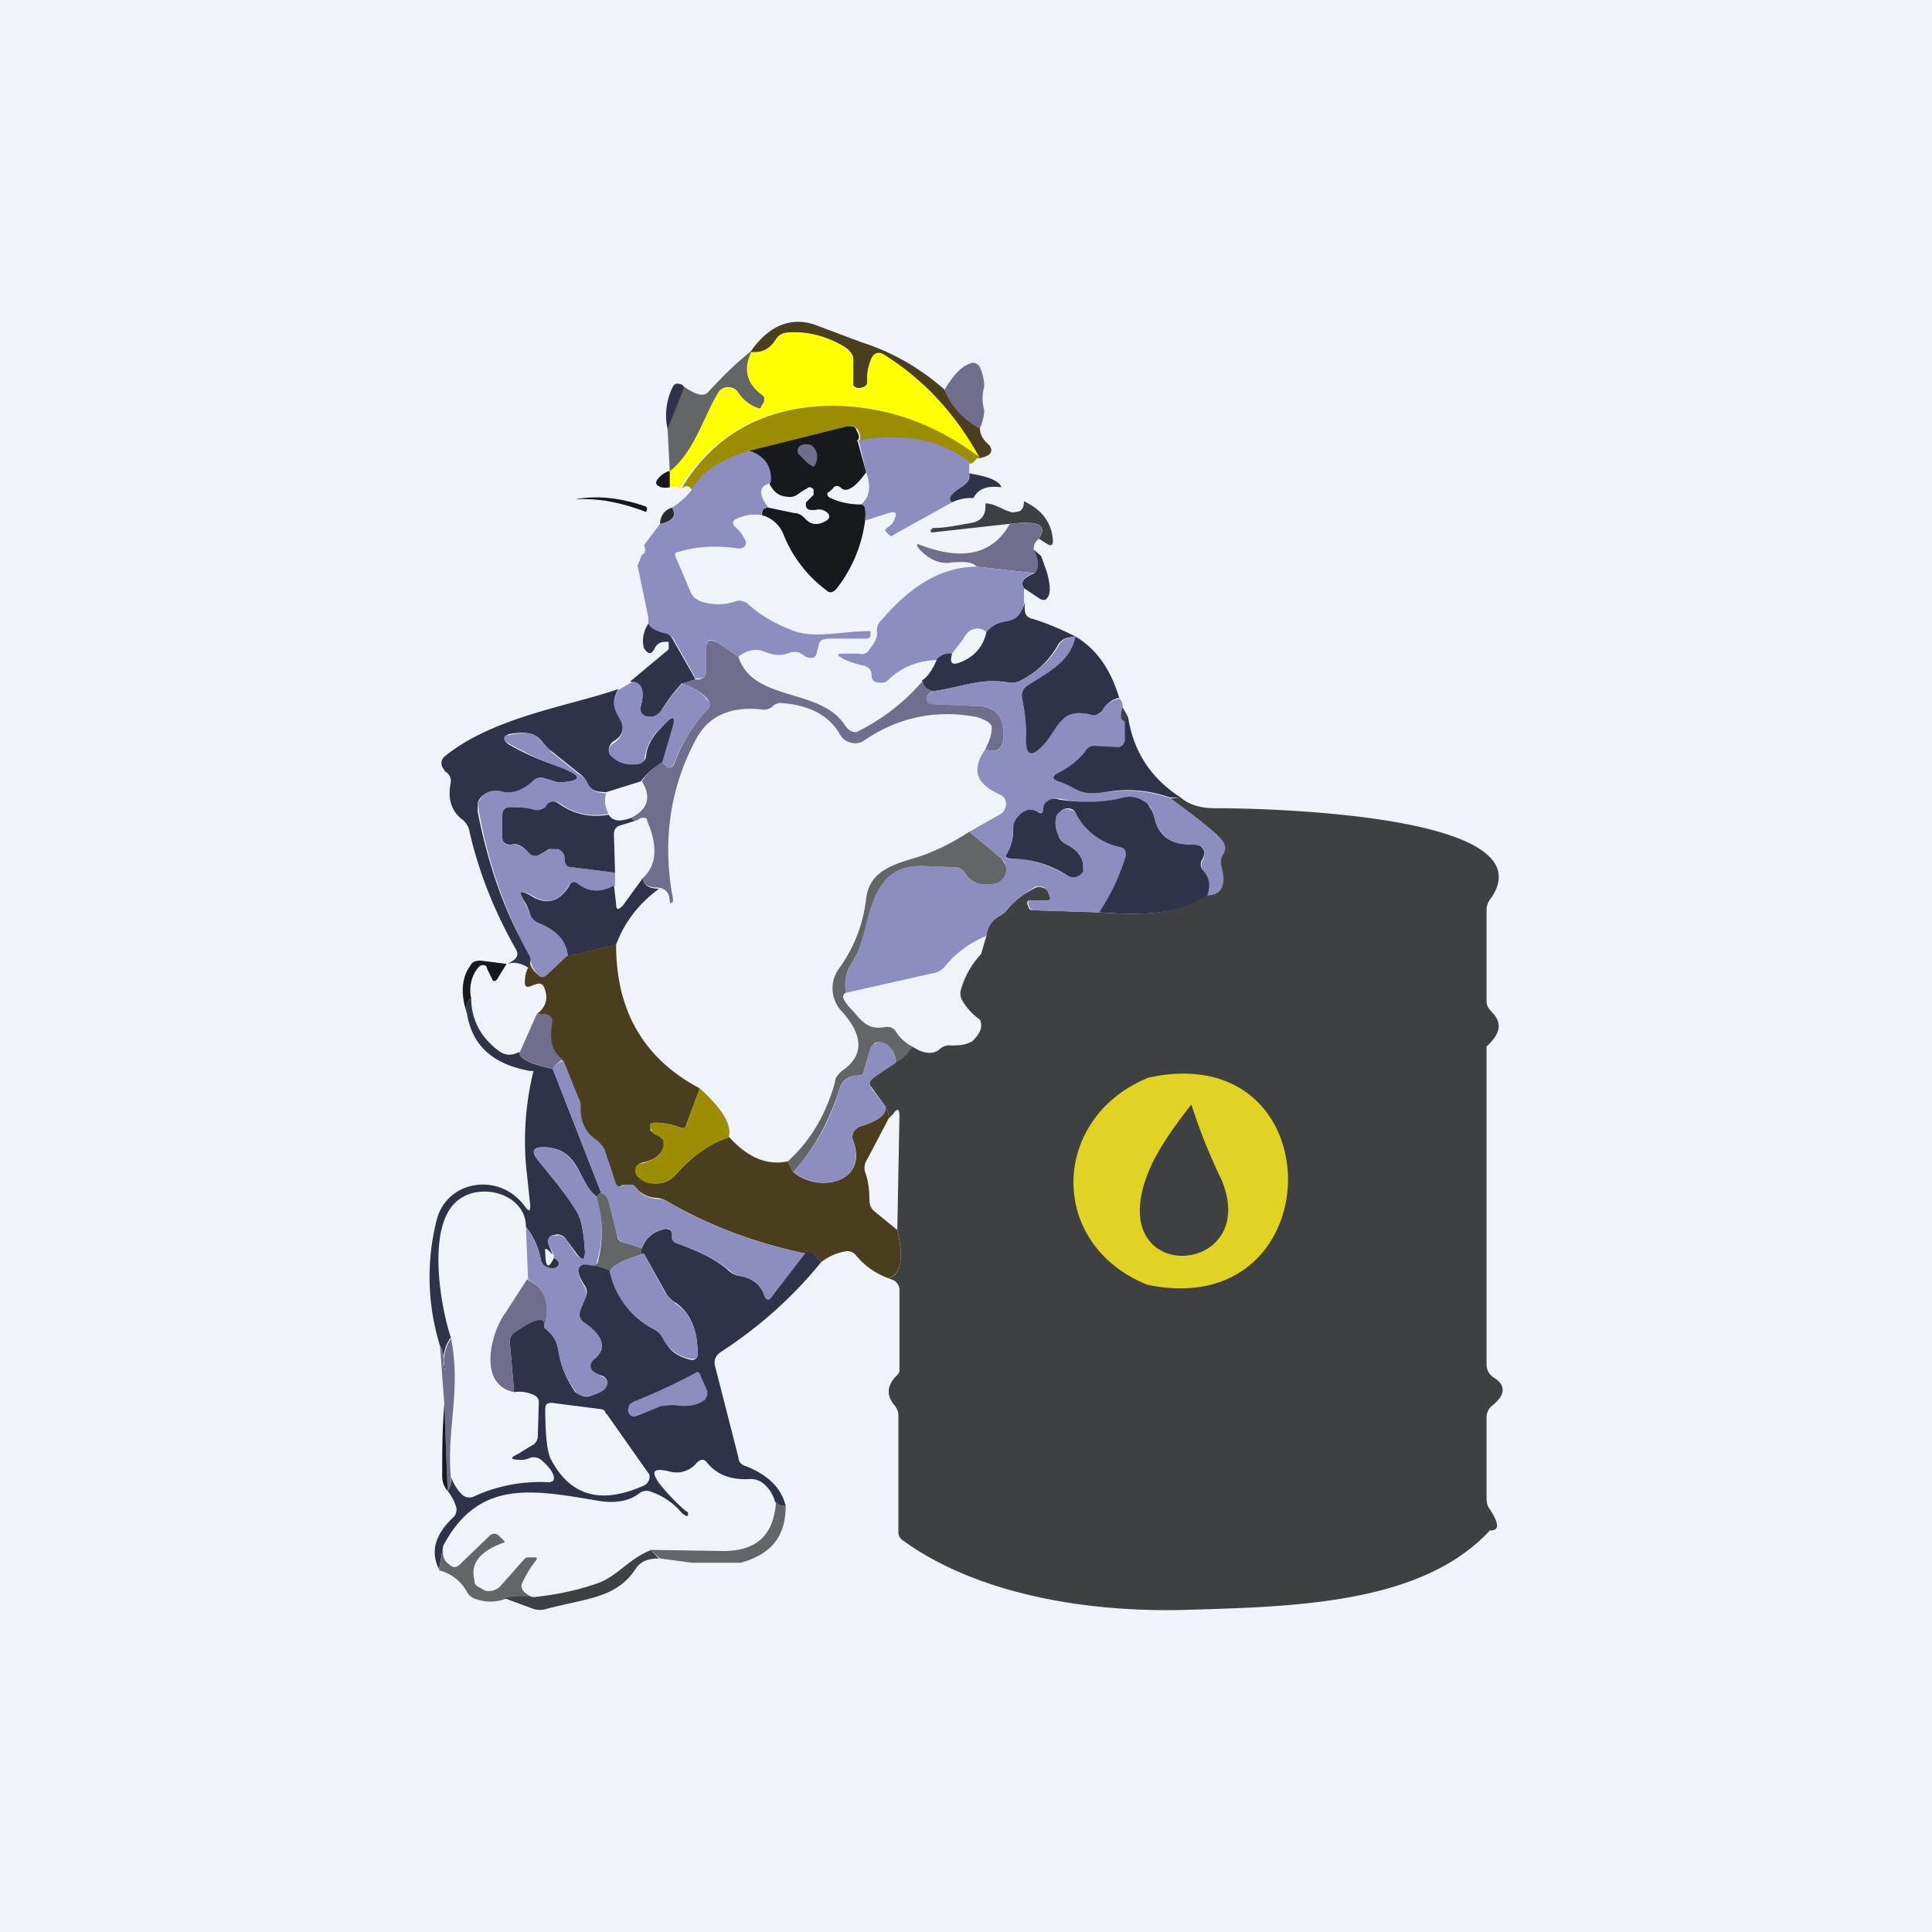 <!-- by TradingView --><svg width="18" height="18" viewBox="0 0 18 18" xmlns="http://www.w3.org/2000/svg"><path fill="#F0F3FA" d="M0 0h18v18H0z"/><path d="M11 7.43c.08.07.19.1.32.1h.02c.4 0 3.1.05 2.55.84a.17.17 0 0 0-.04.1v.86c0 .04.02.07.05.1.1.1.08.2-.05.32v2.96c0 .05.02.09.06.12.12.07.12.16 0 .26a.14.14 0 0 0-.06.11v.76c0 .04.01.08.03.1.09.14.09.2 0 .2-.64.69-1.83.71-2.88.74-1 .02-1.96-.19-2.59-.65a.09.09 0 0 1-.04-.07V13.2a.15.15 0 0 0-.03-.1c-.08-.09-.08-.18 0-.27a.15.15 0 0 0 .04-.05v-.76c0-.04-.02-.07-.05-.09l-.05-.02c.12-.04.14-.2.08-.45l.02-1.06c0-.07-.02-.08-.06-.02l-.04.04c0-.04-.01-.08-.03-.11l-.13-.18c-.03-.03-.02-.06.02-.09l.2-.15c.06-.01.1-.06.16-.14.1.07.2.08.26.02a.13.13 0 0 1 .1-.03c.07 0 .13 0 .2-.04.07-.07.1-.13.07-.2a.58.58 0 0 1-.16-.17.14.14 0 0 1-.02-.1.8.8 0 0 1 .19-.34l.05-.17a.23.23 0 0 1 .13-.19.22.22 0 0 0 .06-.05c.08-.1.17-.16.27-.21a.08.08 0 0 1 .06 0 .08.08 0 0 1 .05.03l.02.05c.01.03 0 .04-.03.04H9.6c-.02 0-.03 0-.03.03l.02.05.02.01.62.02c.28.02.5.02.68-.02.09-.02.2-.06.33-.14.14 0 .18-.09.13-.26a.14.14 0 0 1 .01-.11c.04-.07.02-.13-.05-.2a7.41 7.41 0 0 0-.43-.33l.09-.01Z" fill="#3F4041"/><path d="M8.8 3.63c.07.16.18.28.33.36 0 .06.03.11.09.16l.01.02a.05.05 0 0 1-.01.06c-.02.02-.07.04-.13.04h.03a2.4 2.4 0 0 0-.92-.98.08.08 0 0 0-.05.01l-.02.02a.44.44 0 0 0-.05.24c0 .02-.01.04-.05.05a.07.07 0 0 1-.07-.01.06.06 0 0 1-.02-.04l.01-.2c0-.02 0-.04-.02-.07a.15.15 0 0 0-.05-.05.89.89 0 0 0-.55-.14.13.13 0 0 0-.1.06c-.06.1-.14.13-.24.12.18-.26.4-.34.64-.24l.4.15c.28.09.53.23.77.44Z" fill="#493F1E"/><path d="M9.12 4.27c-.42-.33-.89-.5-1.4-.49-.61.01-1.08.27-1.39.77-.02-.02-.06-.02-.1-.01v-.15c.24-.18.33-.52.46-.73a.11.11 0 0 1 .04-.04.12.12 0 0 1 .15.04c.04.06.1.1.18.14l.03-.01.02-.05V3.7a.05.05 0 0 0-.01-.02c-.14-.1-.18-.24-.1-.4.09.01.17-.02.23-.12a.13.13 0 0 1 .1-.06c.18-.02.37.03.55.14l.05.05c.02.03.02.05.02.08v.23l.04.02h.04c.04-.02.05-.04.05-.06 0-.1.02-.19.05-.24a.07.07 0 0 1 .04-.03.08.08 0 0 1 .06.01c.37.23.67.55.9.97Z" fill="#FFFF01"/><path d="M7 3.28c-.08.16-.04.3.1.4l.02.02v.04l-.03.05c0 .01-.01.02-.03.01a.36.36 0 0 1-.18-.14.11.11 0 0 0-.04-.04.12.12 0 0 0-.11 0 .11.11 0 0 0-.04.04c-.13.21-.22.55-.45.73L6.22 4l.15-.4c.11.08.19.1.23.05.13-.14.26-.27.4-.38Z" fill="#646567"/><path d="M9.17 3.6a.4.4 0 0 0 0 .22c0 .04-.01.1-.04.17a.67.67 0 0 1-.33-.36c.08-.13.15-.21.23-.24.04-.02.07-.01.1.03.02.05.04.11.04.19Z" fill="#706E8C"/><path d="M6.37 3.62 6.22 4a.6.6 0 0 1 .05-.4c.02-.03.04-.03.07-.02.02 0 .03.02.03.03Z" fill="#303249"/><path d="M9.12 4.27H9.1c-.02.03-.04.05-.06.05-.26-.2-.6-.28-1.04-.2.02-.03.02-.06 0-.1-.02-.04-.05-.06-.1-.05l-.91.23c-.27.08-.46.2-.54.37-.03-.05-.06-.05-.1-.02.3-.5.77-.76 1.39-.77.5 0 .97.16 1.4.49Z" fill="#9B8E05"/><path d="m7.99 4.11.08.29c-.1.14-.18.19-.23.15-.03-.03-.06-.03-.08 0l-.03.03-.02.01a.04.04 0 0 0 .03.05c.08.04.18.06.28.06.04 0 .05.04.04.15-.03.23-.12.45-.27.64-.03.03-.06.04-.09.01a1.2 1.2 0 0 1-.4-.52.3.3 0 0 0-.2-.18c0-.05.01-.07.06-.07l.24.05c.04 0 .07.02.1.05.05.06.12.07.2.02.03-.02.04-.05 0-.08-.03-.02-.06-.03-.1-.02-.07.01-.1-.01-.09-.07l.07-.07v-.05c-.02-.02-.04-.03-.06-.01a.78.78 0 0 0-.08.05.13.13 0 0 1-.07.03c-.1 0-.15-.03-.2-.12.03-.15-.04-.26-.19-.31l.92-.23c.04 0 .07 0 .08.04.03.05.03.08 0 .1Z" fill="#18191C"/><path d="M9.03 4.32v.1c0 .05-.02.1-.09.13-.09.06-.11.1-.07.13l-.54.3c-.02.02-.03.02-.05 0l-.02-.02c-.02-.01-.01-.03 0-.04.05-.03.07-.06.08-.1.02-.04 0-.06-.06-.04l-.22.07c.01-.1 0-.16-.04-.15.08-.06.1-.16.05-.3L8 4.1c.43-.07.78 0 1.04.21Z" fill="#8E8DC0"/><path d="m7.54 4.33-.08-.08c-.04-.03-.04-.07 0-.1a.12.12 0 0 1 .07-.01c.02 0 .04.01.06.04.03.04.03.09.01.14-.01.03-.03.04-.06 0Z" fill="#706E8C"/><path d="M6.98 4.2c.15.05.22.16.2.3-.11.03-.12.1-.02.23-.05 0-.07.02-.06.07a.4.4 0 0 0-.23.03c-.05.02-.05.05-.02.08.05.04.08.09.1.14 0 .04-.02.06-.07.06-.2-.03-.39-.02-.55.03-.04 0-.05.03-.03.06l.14.33.03.04.05.03a.5.5 0 0 0 .34 0c.03-.01.07 0 .1.02.13.12.28.2.44.26.2.07.45 0 .7 0a.02.02 0 0 1 .01 0 .02.02 0 0 1 0 .01v.03c0 .02-.02.03-.04.03h-.36l-.05.01a.08.08 0 0 0-.03.04l-.02.08c-.01.05-.04.06-.1.04a.37.37 0 0 1-.03-.02.13.13 0 0 0-.12-.02c-.18.07-.23-.05-.36-.02a.25.25 0 0 0-.12.06l-.19-.13c-.08-.05-.11-.03-.11.06v.22l-.02.04-.04.01h-.04l-.2-.36a.12.12 0 0 0-.1-.06.21.21 0 0 1-.14-.09v-.06l-.1-.48.04-.1c.03-.01.04-.05.02-.09l.15-.2c.12-.02.16-.07.11-.15a.7.7 0 0 0 .18-.16c.08-.16.27-.29.54-.37Z" fill="#8E8DC0"/><path d="M6.24 4.39v.15a.2.2 0 0 1-.08 0c-.05-.02-.06-.04-.03-.08a.22.22 0 0 1 .1-.07Z" fill="#18191C"/><path d="M9.33 4.54c-.14-.02-.22.02-.26.1a.42.42 0 0 0-.2.04c-.04-.03-.02-.07.07-.13.07-.04.1-.08.09-.14.18.03.28.07.3.13Z" fill="#303249"/><path d="M6.02 4.77c-.21-.08-.4-.12-.58-.12-.09 0-.1 0 0-.01.19-.02.38.01.58.08l.01.02-.01.03Z" fill="#18191C"/><path d="M9.68 5.02c.08-.13 0-.17-.27-.14l-.72.08c-.01 0-.02 0-.02-.02l.02-.02c.12 0 .25-.03.37-.05.09-.02.13-.08.12-.18.06 0 .12.03.18.06.05.02.08.03.1.02.06 0 .08-.04.08-.1.17.08.26.2.27.37 0 .04-.02.05-.05.03l-.08-.05Z" fill="#3F4041"/><path d="M6.26 4.73c.05.08 0 .13-.11.15 0-.07.04-.13.11-.15Z" fill="#292A2D"/><path d="M9.68 5.02c-.03.02-.05.05-.05.1.05.1.05.17.01.22l-.54-.06c-.03-.04-.1-.05-.23-.04-.12.02-.22-.03-.31-.13-.03-.04-.02-.05.02-.03.4.15.67.08.83-.2.26-.03.35.01.27.14Z" fill="#706E8C"/><path d="m9.7 5.18.05.14c.03.1.04.18.02.23-.02.04-.04.05-.08.03l-.15-.1c-.04-.06 0-.1.1-.14.04-.05.04-.12-.01-.22l.07.06Z" fill="#303249"/><path d="m9.1 5.28.54.06c-.1.03-.14.08-.1.14v.12c0 .06-.02.1-.05.13-.01.03-.06.05-.12.06a.28.28 0 0 0-.18.1.12.12 0 0 0-.14-.02c-.03.01-.05.04-.08.09l-.1.13c-.06 0-.1.02-.14.06a.66.66 0 0 0-.47.2l-.03.01H8.2c-.05 0-.08-.02-.08-.07s-.03-.08-.08-.09a.77.77 0 0 1-.18-.06c-.07-.04-.07-.05 0-.05H8c.04.01.08 0 .1-.04.05-.06.08-.12.07-.17 0-.04.01-.07.04-.1.29-.34.58-.5.89-.5Z" fill="#8E8DC0"/><path d="m10.02 5.93-.07.01a.15.15 0 0 0-.1.08.81.81 0 0 1-.34.32.17.17 0 0 1-.11.02c-.26-.05-.46.05-.71.08-.06-.02-.1-.05-.1-.1.05-.03.1-.1.14-.2a.16.16 0 0 1 .14-.05l-.01.05c0 .04.02.05.06.04.15-.05.24-.15.27-.29.04-.05.1-.09.18-.1.06-.01.1-.03.12-.06a.28.28 0 0 0 .06-.13c-.01.1 0 .14.05.16.14.04.28.1.42.17ZM6.48 6.33l-.13.04c-.03.03-.1.11-.19.25-.04.06-.09.07-.15.05-.04-.02-.05-.05-.04-.09.04-.15.01-.22-.1-.23l.36-.3v-.07H6.2a.1.1 0 0 0-.1.06c-.03.06-.06.06-.1 0-.02-.07-.01-.15.04-.23.03.05.08.07.15.09.03 0 .06.02.08.06l.21.37Z" fill="#303249"/><path d="M10.02 5.93c-.05.23-.23.32-.45.47-.04.02-.05.05-.05.09.03.15.04.27.04.36 0 .2.05.22.18.07.13-.17.15-.33.43-.26.04 0 .07 0 .1-.04.04-.07.1-.1.16-.11.02.02.03.04.03.08-.03.08-.02.12.03.13l-.01.18c0 .04-.03.06-.07.06h-.2a.1.1 0 0 0-.1.04.67.67 0 0 1-.25.2c-.06.03-.06.06 0 .08.2.06.18.14.45.1.21-.03.41-.01.6.06.15.11.3.22.43.34.07.06.1.12.05.19a.14.14 0 0 0-.01.1c.05.18 0 .27-.13.27a.23.23 0 0 0-.04-.23.08.08 0 0 1 0-.1c.02-.05.02-.1-.03-.13a.08.08 0 0 0-.05 0c-.22 0-.34-.1-.38-.28a.2.2 0 0 0-.1-.14.23.23 0 0 0-.17-.03c-.2.05-.4.06-.61.01l-.09.01c-.04.02-.06.05-.06.08 0 .05-.02.06-.06.03-.05-.03-.1-.02-.17.04a.16.16 0 0 0-.05.1c0 .1-.02.18-.05.24-.03.04-.02.07.04.06.16 0 .33.05.52.16a.1.1 0 0 0 .1 0 .1.1 0 0 0 .03-.04l.01-.04c0-.1-.05-.16-.15-.21a.16.16 0 0 1-.08-.09.26.26 0 0 1-.02-.17.1.1 0 0 1 .04-.05.1.1 0 0 1 .11-.01.1.1 0 0 1 .04.03c.1.17.23.27.4.3.05.02.07.04.06.09-.04.17-.13.35-.25.53l-.62-.02-.02-.01a.23.23 0 0 1-.02-.05c0-.02 0-.03.03-.03h.14c.03 0 .04 0 .03-.04l-.02-.05-.02-.02a.08.08 0 0 0-.06-.02h-.03c-.1.06-.2.13-.27.22a.22.22 0 0 1-.06.05.23.23 0 0 0-.13.19c-.15.06-.29.16-.4.3a.19.19 0 0 1-.11.05l-.8.18c-.03-.22.08-.27.13-.43.1-.33.12-.79.63-.75l.25.01c.05 0 .08.02.1.05.06.1.16.13.29.1l.06-.04a.13.13 0 0 0 .03-.13.13.13 0 0 0-.04-.06l-.3-.25.3-.17a.1.1 0 0 0 .03-.04.1.1 0 0 0 0-.1.1.1 0 0 0-.05-.04c-.22-.1-.26-.23-.13-.42.14.05.19-.02.16-.23a.2.2 0 0 0-.07-.12.22.22 0 0 0-.14-.05l-.44-.02c-.06 0-.07-.03-.05-.08l.05-.04c.25-.03.45-.13.7-.08.05 0 .09 0 .12-.02.17-.09.28-.2.35-.32a.15.15 0 0 1 .1-.08l.06-.01Z" fill="#8E8DC0"/><path d="M10.43 6.5a.24.24 0 0 0-.16.12c-.03.03-.06.05-.1.04-.28-.07-.3.1-.43.26-.13.15-.19.13-.18-.07 0-.1-.01-.21-.04-.36 0-.04.01-.07.05-.1.22-.14.4-.23.45-.46.2.12.33.31.41.58Z" fill="#303249"/><path d="M6.88 6.12c.14.43.78.28 1 .65l.03.03a.1.1 0 0 0 .07.02 1.9 1.9 0 0 0 .62-.48c0 .05.03.08.09.1a.14.14 0 0 0-.05.04c-.02.05 0 .08.05.08l.44.02c.05 0 .1.02.14.05a.2.2 0 0 1 .07.12c.03.2-.02.28-.16.23.04-.08.06-.14.06-.2 0-.04-.05-.07-.14-.1-.38-.07-.73 0-1.05.22a.15.15 0 0 1-.12.02.15.15 0 0 1-.1-.07c-.1-.18-.28-.28-.55-.3a.1.1 0 0 0-.08.03.12.12 0 0 1-.1.03c-.28-.03-.48.05-.6.25-.24.43-.33.92-.24 1.46l.01.05v.03c-.02.02-.02.02-.03 0 0-.08-.04-.12-.1-.13-.1 0-.15-.03-.15-.09.13-.12.14-.3.04-.53 0-.02-.01-.03-.02-.03h-.04l-.03.02-.03.01-.03-.03c.16-.08.19-.2.1-.34.04-.06.1-.12.18-.18l.04.03c.03.03.06.03.08-.01.07-.19.17-.36.31-.51.03-.03.03-.06 0-.1a.5.5 0 0 0-.24-.14l.13-.04h.04l.04-.02.02-.04v-.22c0-.09.03-.1.11-.06l.19.13Z" fill="#706E8C"/><path d="M5.88 6.35c.1 0 .13.08.09.23-.01.04 0 .07.04.09.06.02.11 0 .15-.05.1-.14.16-.22.2-.25.1.03.17.08.23.15.03.03.03.06 0 .09a1.6 1.6 0 0 0-.31.5c-.02.05-.05.05-.08.02l-.04-.03.1-.34c.03-.08.01-.09-.05-.03-.12.1-.18.2-.2.31L6 7.1a.1.1 0 0 1-.05.03.29.29 0 0 1-.25-.06.08.08 0 0 1-.02-.11.1.1 0 0 1 .03-.03c.09-.06.11-.13.07-.21-.07-.12-.08-.17-.02-.29l.12-.07Z" fill="#8E8DC0"/><path d="M5.76 6.42c-.06.12-.05.17.02.29.04.08.02.15-.07.2a.1.1 0 0 0-.03.04.09.09 0 0 0 0 .08l.03.03c.07.06.15.07.24.06A.1.1 0 0 0 6 7.09a.08.08 0 0 0 .02-.05c.01-.1.07-.2.19-.31.06-.06.08-.05.06.03l-.1.34a.76.76 0 0 0-.2.18l-.32.1c-.1 0-.15-.02-.18-.09a.24.24 0 0 0-.08-.09L5.14 7a.34.34 0 0 1-.08-.08c-.06-.09-.16-.11-.32-.08l-.02.01-.01.03v.03l.02.02c.15.09.32.16.5.22.2.08.2.13-.03.14l-.13-.04a.1.1 0 0 0-.1.03c-.1.1-.2.12-.32.1a.18.18 0 0 0-.15.03.16.16 0 0 0-.05.07v.08c.1.51.26.97.5 1.36l-.02.1c-.08-.05-.14-.06-.2-.04l.05-.03c.04-.03.05-.06.03-.1-.2-.35-.35-.72-.44-1.12a.18.18 0 0 0-.07-.1c-.1-.08-.13-.2-.1-.34a.1.1 0 0 0-.05-.1.17.17 0 0 1-.02-.03.08.08 0 0 1 .01-.11c.45-.37 1.16-.47 1.62-.63Z" fill="#303249"/><path d="M10.51 6.68a.7.7 0 0 0-.02.04c-.05 0-.06-.05-.03-.13l.05.09Z" fill="#3F4041"/><path d="M11 7.43h-.1a1.16 1.16 0 0 0-.6-.05c-.26.04-.25-.04-.44-.1-.06-.02-.06-.05 0-.08.1-.05.19-.12.25-.2a.1.1 0 0 1 .1-.05l.2.01c.04 0 .06-.02.07-.06v-.18a.7.7 0 0 1 .03-.04c.05.32.21.57.49.75Z" fill="#303249"/><path d="M5.65 7.38c-.02.06-.02.13.02.2a.55.55 0 0 1-.46-.1c-.04-.02-.07-.02-.1.01l-.03.03a.12.12 0 0 1-.12.03.48.48 0 0 0-.2-.03c-.06 0-.08.03-.08.08v.2c0 .05.03.08.08.07.06-.01.12.02.17.08.03.03.07.03.1.01l.1-.05a.08.08 0 0 1 .07 0c.04.02.06.05.06.1 0 .04.02.06.07.07l.4.05v.12a.3.3 0 0 1-.35-.02c-.03-.02-.06-.02-.08.02-.09.15-.2.18-.33.1-.13-.07-.15-.05-.07.08l.04.09c.02.03.04.06.08.08.17.07.26.17.27.31l-.18.17c-.03.03-.06.03-.1 0a.27.27 0 0 1-.07-.16 4.4 4.4 0 0 1-.49-1.44l.05-.07a.18.18 0 0 1 .16-.04c.1.03.2 0 .3-.09a.1.1 0 0 1 .11-.03l.13.04c.23-.01.23-.06.02-.14a3.04 3.04 0 0 1-.51-.24.04.04 0 0 1 0-.06h.03c.16-.04.26-.02.32.07l.08.09.25.2c.04.02.06.05.08.08.03.07.09.1.18.1Z" fill="#8E8DC0"/><path d="M11.25 8.34c-.13.08-.24.12-.33.14-.18.04-.4.04-.68.02.12-.18.2-.36.25-.53 0-.05-.01-.07-.06-.08a.6.6 0 0 1-.4-.3.1.1 0 0 0-.04-.05.1.1 0 0 0-.11.02.1.1 0 0 0-.04.05.26.26 0 0 0 .02.17c.01.04.04.07.08.09.1.05.15.12.15.2v.05a.1.1 0 0 1-.04.04.1.1 0 0 1-.1 0A.98.98 0 0 0 9.43 8c-.06 0-.07-.02-.04-.06a.47.47 0 0 0 .05-.23c0-.04.02-.08.05-.11.06-.06.12-.07.17-.04.04.03.06.02.06-.03 0-.03.02-.06.06-.08a.15.15 0 0 1 .09 0c.2.03.41.03.6-.02a.23.23 0 0 1 .18.03c.02.01.05.03.06.06a.2.2 0 0 1 .04.08c.04.19.16.28.38.27l.05.01c.05.04.05.08.02.13a.08.08 0 0 0 .01.1c.06.07.07.14.04.23ZM5.67 7.59c.04.06.1.07.21.03l.03.03-.13.04c-.04.01-.06.04-.06.08l.01.36-.4-.05c-.05 0-.07-.03-.07-.08 0-.04-.02-.07-.06-.09h-.08l-.09.05c-.03.02-.07.02-.1-.01-.05-.06-.11-.1-.17-.08-.05 0-.08-.02-.08-.07v-.2c0-.05.02-.08.08-.08.05 0 .12 0 .2.02a.12.12 0 0 0 .12-.02l.02-.03c.04-.03.07-.03.11 0 .14.1.3.13.46.1Z" fill="#303249"/><path d="m9.03 7.75.3.25.04.06a.13.13 0 0 1-.03.13.14.14 0 0 1-.06.04c-.13.03-.23 0-.29-.1a.11.11 0 0 0-.1-.05l-.25-.01c-.51-.04-.52.42-.63.75-.05.16-.16.2-.13.43-.04.02-.03.06.03.13.1.1.15.22.33.19a.1.1 0 0 1 .1.03c.04.07.1.12.16.15-.05.08-.1.13-.15.14-.02-.11-.07-.17-.16-.18-.02 0-.04 0-.05.02a.08.08 0 0 0-.03.04l-.06.2c0 .03-.02.05-.05.05-.1 0-.15.05-.17.1-.1.32-.24.58-.44.8l-.05-.1c.22-.2.36-.45.44-.74 0-.04.03-.07.06-.1.21-.14.21-.33 0-.56a.31.31 0 0 1-.02-.4c.14-.2.22-.4.25-.65.03-.23.2-.3.43-.37.18-.05.36-.14.53-.25Z" fill="#646567"/><path d="m5.72 8.25.02.17c0 .06.02.06.06.02l.19-.26c0 .06.05.1.15.1-.19.14-.32.31-.4.52l-.45.11c-.01-.14-.1-.24-.27-.31a.14.14 0 0 1-.08-.08.69.69 0 0 0-.04-.1c-.08-.12-.06-.14.07-.06.13.07.24.04.33-.1.02-.05.05-.05.08-.03.1.08.22.09.34.02Z" fill="#303249"/><path d="M5.74 8.8c0 .61.25 1.06.78 1.34l-.13.35-.01.02h-.03a.66.66 0 0 0-.26-.05l-.03.01v.06l.03.03.06.03.04.04v.05c-.03.08-.1.13-.2.15l-.03.01-.02.02c-.04.07-.01.12.1.15.04.02.09.02.13.01a.23.23 0 0 0 .12-.07c.15-.17.31-.29.5-.36.18.2.36.27.55.23l.05.1c.24.2.7.1.56-.29a.1.1 0 0 1 0-.08.13.13 0 0 1 .08-.06c.16-.05.23-.11.22-.18.02.03.03.07.03.11l-.2.38a.14.14 0 0 0-.02.12c.03.08.04.17.04.25 0 .05.01.08.04.11l.22.18c.06.26.04.4-.08.45a.7.7 0 0 1-.31-.22.1.1 0 0 0-.1-.03.5.5 0 0 0-.22.1c-.05-.08-.1-.1-.14-.08-.48-.1-.9-.26-1.28-.48a.27.27 0 0 0-.11-.04.26.26 0 0 1-.2-.1.1.1 0 0 0-.02-.02.1.1 0 0 0-.04 0H5.8c-.04.03-.07.01-.08-.04l-.1-.28a.16.16 0 0 0-.06-.08.32.32 0 0 1-.16-.31c0-.04 0-.07-.02-.1l-.14-.35c-.1-.08-.13-.18-.11-.3v-.1c-.03-.03-.07-.04-.13-.03.09-.07.11-.15.07-.25-.02-.04-.04-.04-.08-.03l-.05.02c-.04.01-.05 0-.05-.04 0-.05.01-.1.03-.13l.01-.1c0 .06.03.12.08.16.03.03.06.03.09 0l.18-.17.45-.11Z" fill="#493F1E"/><path d="m4.72 8.98-.08.13c-.02.04-.05.04-.06 0l-.04-.08L4.53 9A.06.06 0 0 0 4.47 9l-.02.02a.34.34 0 0 0-.06.28c-.04.03-.05.07-.04.14-.06-.18-.05-.33.03-.44.02-.04.05-.05.1-.05l.24.03Z" fill="#18191C"/><path d="M4.39 9.3c0 .21.1.38.27.5.05.03.1.04.18 0 0 .07.1.11.31.16l.45 1.15a.18.18 0 0 0-.04.04c-.18-.14-.15-.43-.46-.46-.14-.01-.16.03-.08.13.17.2.29.36.36.48.04.07.06.2.07.36 0 .08-.02.09-.07.03l-.11-.15a.1.1 0 0 0-.08-.04l-.05.01c-.03.02-.04.04-.03.08l.04.1-.04-.04c-.02-.02-.04-.02-.03.01 0 .15.03.17.08.06.02 0 .03.02.04.03.02.03 0 .05-.02.06a.1.1 0 0 1-.07 0 .09.09 0 0 1-.07-.07.7.7 0 0 0-.14-.31c0-.29-.38-.41-.6-.27-.34.2-.2 1-.1 1.3a.35.35 0 0 0-.06.28c0 .03 0 .03-.01 0v-.02a.27.27 0 0 0-.03-.18 2.16 2.16 0 0 1-.03-1.18c.1-.37.59-.44.82-.12.04.05.05.05.05-.01l-.04-.38a2.72 2.72 0 0 1 .07-.87.02.02 0 0 0-.02 0c-.35-.06-.55-.23-.6-.54-.01-.07 0-.11.04-.14Z" fill="#303249"/><path d="M5 9.45c.07-.01.1 0 .13.02.02.02.02.05.01.1-.02.13.01.23.1.3-.04.03-.08.06-.09.09-.21-.05-.32-.1-.31-.15L5 9.45Z" fill="#706E8C"/><path d="m8.35 9.9-.21.14c-.04.03-.05.06-.02.1l.13.17c.01.07-.06.13-.22.18a.13.13 0 0 0-.08.06.1.1 0 0 0 0 .08c.13.4-.32.48-.56.29.2-.22.35-.48.44-.8.02-.05.08-.1.17-.1.03 0 .05-.02.05-.05l.06-.2c0-.02.01-.03.03-.04a.08.08 0 0 1 .05-.02c.09 0 .14.07.16.18ZM5.25 9.88l.14.35c.02.03.02.06.02.1 0 .13.05.23.16.3.03.03.06.06.07.1l.09.27c.01.05.04.07.08.04h.05a.1.1 0 0 1 .04 0 .1.1 0 0 1 .03.03c.04.06.1.09.19.1.04 0 .08.01.11.03.37.22.8.38 1.28.48l-.31.4c-.03.04-.06.04-.08-.01-.03-.1-.1-.16-.22-.18a.2.2 0 0 1-.1-.05c-.12-.1-.27-.18-.48-.25a.08.08 0 0 1-.06-.05.1.1 0 0 1 0-.03c0-.05-.02-.07-.06-.06a.26.26 0 0 0-.22.18l-.16-.05a.09.09 0 0 1-.07-.07l-.08-.32a.1.1 0 0 0-.04-.06.24.24 0 0 0-.03-.02l-.45-1.15c.01-.03.05-.06.1-.08Z" fill="#8E8DC0"/><path d="M6.79 10.6c-.19.06-.35.18-.5.35a.23.23 0 0 1-.12.07c-.04.01-.1.01-.14 0-.1-.04-.13-.1-.1-.16l.03-.02h.02c.11-.03.18-.08.2-.16v-.05a.08.08 0 0 0-.03-.04.79.79 0 0 1-.06-.03.09.09 0 0 1-.02-.03.07.07 0 0 1-.01-.03v-.03l.03-.01c.05 0 .13 0 .26.05h.03l.01-.02.13-.35c.21.19.3.34.27.45Z" fill="#9B8E05"/><path d="M5.56 11.15c.06.2.06.41 0 .61 0 .04-.04.04-.12.02-.07.02-.07.08 0 .2a.12.12 0 0 1 .02.1l-.05.12c-.02.05-.01.09.03.12.18.12.22.23.1.34-.04.03-.05.07-.01.1.02.03.05.05.09.07.04.02.05.05.03.1-.02.03-.07.05-.16.08-.05 0-.1 0-.13-.05a.86.86 0 0 1-.16-.4c-.02-.09-.06-.13-.13-.19.06-.22 0-.37-.15-.45l-.02-.49c.07.1.12.2.14.31.01.04.03.06.07.07a.1.1 0 0 0 .07 0c.03-.01.04-.03.02-.06l-.04-.03v-.03l-.05-.1c-.01-.04 0-.06.03-.08h.05a.1.1 0 0 1 .08.03l.1.15c.06.06.08.05.08-.03-.01-.17-.03-.29-.07-.36a3.27 3.27 0 0 0-.36-.48c-.08-.1-.06-.14.08-.13.3.03.28.32.46.46Z" fill="#8E8DC0"/><path d="M10.69 11.97c-.94-.38-.9-1.56.01-1.93 1.75-.38 1.72 2.29-.01 1.93Zm.69-.98a5.14 5.14 0 0 1-.28-.7c-.19.24-.31.43-.37.56-.53 1.15 1.04 1.07.65.14Z" fill="#E0D324"/><path d="M5.98 11.63c-.01.03 0 .05.02.05-.2.06-.3.11-.31.17-.02-.03-.1-.05-.25-.06.08.01.12 0 .13-.03.05-.2.05-.4-.01-.6 0-.02.02-.03.04-.05l.03.02a.1.1 0 0 1 .04.06l.08.32c0 .04.03.06.07.07l.16.05Z" fill="#646567"/><path d="M7.5 11.68c.05-.03.1 0 .15.08-.26.32-.57.6-.94.84-.04.03-.06.07-.05.12l.22.86c0 .04.03.07.07.08.2.08.33.2.37.37a.11.11 0 0 1-.1-.04.32.32 0 0 0-.11-.17.18.18 0 0 0-.12-.04c-.18.01-.31-.04-.4-.15-.03-.04-.06-.04-.1 0a.24.24 0 0 1-.25.08c-.16-.04-.18 0-.09.12a1.82 1.82 0 0 0 .23.24l.03.02v.03c-.01.01-.04 0-.08-.05a.65.65 0 0 0-.26-.17.11.11 0 0 0-.11.01c-.1.08-.24.1-.4.07-.6-.1-1.1-.2-1.43.42l-.04.22c-.08-.16-.04-.32.13-.48a.1.1 0 0 0 .03-.1.46.46 0 0 0-.08-.15.16.16 0 0 0 .03-.13c.03.07.06.12.1.16a.1.1 0 0 0 .12.02 1.48 1.48 0 0 1 .7-.13l.03-.01a.05.05 0 0 0 .01-.04c-.01-.05-.05-.1-.12-.16a.11.11 0 0 0-.12-.01.19.19 0 0 1-.09.01c-.07 0-.08-.02-.01-.05l.13-.08a.1.1 0 0 0 .06-.08l.01-.32a.07.07 0 0 0-.04-.07.32.32 0 0 0-.19-.03l-.04-.46a.1.1 0 0 1 .05-.1c.2-.14.29-.15.27-.04.07.06.11.1.13.2.02.14.07.27.16.4.04.03.08.05.13.04.09-.03.14-.05.16-.09.02-.04.01-.07-.03-.1a.24.24 0 0 1-.1-.05c-.03-.04-.02-.08.02-.11.12-.1.08-.22-.1-.34-.04-.03-.05-.07-.03-.12l.05-.12a.11.11 0 0 0-.01-.1c-.08-.12-.08-.18-.01-.2.15.02.23.04.25.07.07.26.2.43.4.53a.2.2 0 0 1 .1.1c.04.1.12.16.25.19a.05.05 0 0 0 .04-.01.05.05 0 0 0 .02-.04c0-.22-.06-.38-.2-.48a.27.27 0 0 1-.1-.1l-.2-.36c-.03 0-.03-.02-.02-.05.04-.1.11-.16.22-.18.04 0 .06.01.06.06a.1.1 0 0 0 0 .03c.01.03.03.04.06.05.2.07.36.15.47.25a.2.2 0 0 0 .11.05c.11.02.19.08.22.18.02.05.05.05.08 0l.3-.39Zm-1.85 1.5a.22.22 0 0 0-.02-.04l-.02-.01-.47-.06c-.04 0-.06.01-.06.06 0 .25.02.4.05.46.18.35.47.43.87.25a.09.09 0 0 0 .05-.1.1.1 0 0 0-.02-.03l-.38-.54Z" fill="#303249"/><path d="m6 11.68.2.37.1.1c.14.09.2.25.2.47a.05.05 0 0 1-.02.04h-.04a.36.36 0 0 1-.26-.18.2.2 0 0 0-.1-.1.8.8 0 0 1-.4-.53c.01-.06.12-.11.32-.17Z" fill="#8E8DC0"/><path d="M5.07 12.37c.02-.1-.07-.1-.27.04a.1.1 0 0 0-.05.1l.04.46c-.35-.07-.21-.57-.08-.74l.2-.31c.17.08.22.23.16.45ZM4.2 12.46c.1.47-.04.86 0 1.3 0 .05 0 .1-.03.13l-.03-.8-.04-.55c.03.04.04.1.03.18v.02c.01.03.02.03.01 0-.01-.11.01-.2.07-.28Z" fill="#706E8C"/><path d="m6.52 12.8.07.16V13l-.02.04c-.08.06-.17.07-.3.05l-.11.01-.22.09c-.05.02-.08 0-.09-.05l.01-.05.04-.03a5.58 5.58 0 0 0 .6-.28.04.04 0 0 1 .02.02Z" fill="#8E8DC0"/><path d="M4.17 13.89a.2.2 0 0 1-.05-.13c0-.22 0-.45.02-.68l.03.8Z" fill="#18191C"/><path d="M7.32 14.03c0 .28-.13.45-.42.53h-.45l-.3-.04-.09-.08.65.01c.33.01.5-.14.52-.46.02.03.05.04.09.04ZM4.97 14.88c-.11 0-.2 0-.27.02a.4.4 0 0 1-.26 0 .14.14 0 0 1-.09-.07.41.41 0 0 0-.26-.2l.04-.23c-.01.08 0 .14.05.17.04.04.07.04.11 0l.27-.26a.06.06 0 0 1 .09 0l.05.05a.01.01 0 0 1 0 .01c-.23.08-.32.2-.28.35 0 .03.01.05.03.06l.07.04a.15.15 0 0 0 .14-.04l.23-.26a.05.05 0 0 1 .04-.01H5v.02a.98.98 0 0 0-.13.21c-.03.05 0 .1.09.14Z" fill="#646567"/><path d="m6.06 14.44.08.08c-.09 0-.17.02-.22.1-.18.27-.45.27-.83.37a.2.2 0 0 1-.12 0l-.27-.1a.74.74 0 0 1 .27-.01c.2-.02.4-.06.6-.13.19-.07.29-.23.5-.31Z" fill="#3F4041"/></svg>